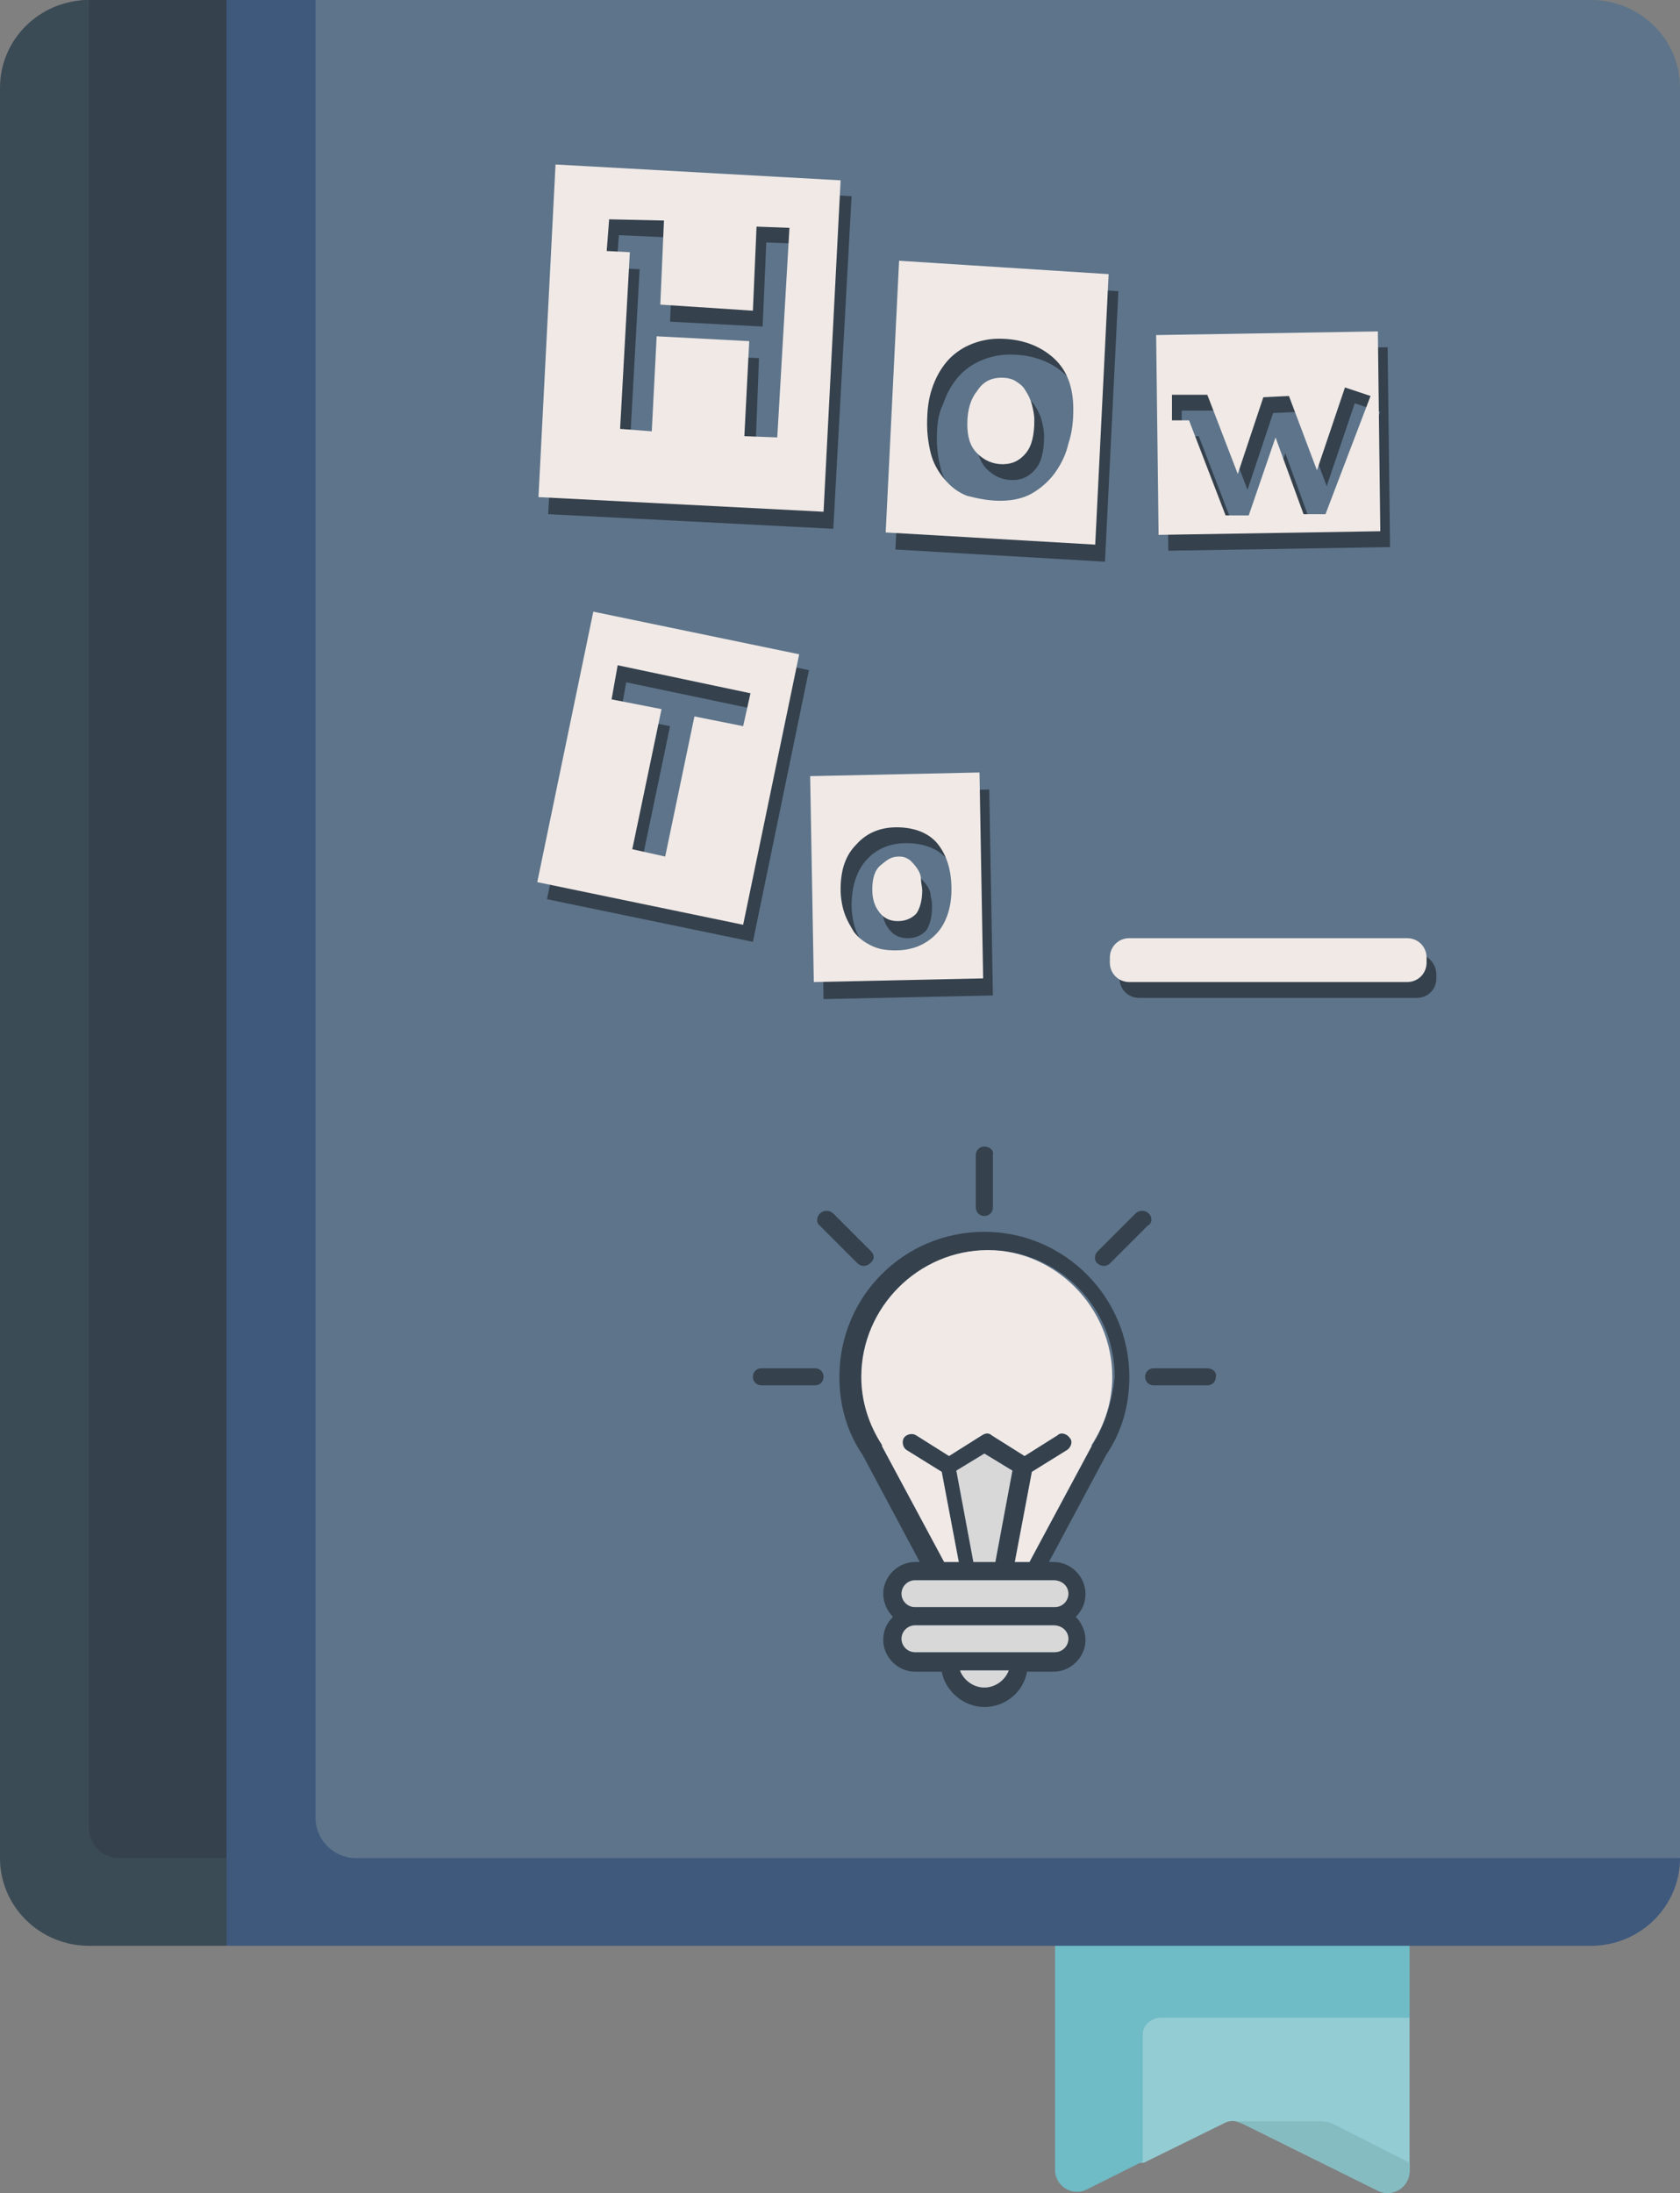 <?xml version="1.0" encoding="utf-8"?>
<!-- Generator: Adobe Illustrator 25.0.0, SVG Export Plug-In . SVG Version: 6.00 Build 0)  -->
<svg version="1.1" id="Layer_1" xmlns="http://www.w3.org/2000/svg" xmlns:xlink="http://www.w3.org/1999/xlink" x="0px" y="0px"
	 viewBox="0 0 137.9 180" style="enable-background:new 0 0 137.9 180;" xml:space="preserve">
<rect x="0" y="0" width="137.9" height="180" fill="#808080" stroke="none"/>
<style type="text/css">
	.st0{fill:#94CCD4;}
	.st1{fill:#6FBBC6;}
	.st2{fill:#84BCC1;}
	.st3{fill:#5D748A;}
	.st4{fill:#3F597D;}
	.st5{fill:#35414D;}
	.st6{fill:#3B4B56;}
	.st7{fill:#D8D8D8;}
	.st8{fill:#F0E9E6;}
</style>
<g>
	<g>
		<path class="st0" d="M113.1,179.8l-11.1-5.5c-0.5-0.3-1.1-0.3-1.6,0l-6.5,3.2l-3.6,0.1c-1.2,0.6-2.6-0.3-2.6-1.6l2-17.5l22.2-1.4
			l3.8,8.5v12.6C115.7,179.5,114.3,180.4,113.1,179.8L113.1,179.8z"/>
		<path class="st1" d="M115.7,159.7l-16.2-4.2l-12.9,4.2v5.8v12.6c0,1.3,1.4,2.2,2.6,1.6l4.6-2.3V167c0-0.8,0.7-1.4,1.5-1.4h20.4
			V159.7z"/>
		<path class="st2" d="M115.7,177.5v0.7c0,1.3-1.4,2.2-2.6,1.6l-6.8-3.4l-4.3-2.1c-0.3-0.1-0.5-0.2-0.8-0.2h7.2
			c0.4,0,0.8,0.1,1.2,0.3L115.7,177.5z"/>
	</g>
	<path class="st3" d="M20.9,4.2L25.8,0h104.8c4,0,7.3,3.2,7.3,7.2v145.3c0,4-3.8,6-7.8,6l-109.5-1.1L20.9,4.2z"/>
	<path class="st4" d="M137.9,152.5c0,4-3.3,7.2-7.3,7.2H18.6L9.3,83.9L18.6,0h7.3v149.2c0,1.8,1.5,3.3,3.3,3.3H137.9z"/>
	<path class="st5" d="M18.4,158.5l-8.9-0.5c-4,0-7.3-3.2-7.3-7.2L0.9,8.2c0-4,2.3-8.2,6.4-8.2h11.3v152.5l-1.6,2.7L18.4,158.5z"/>
	<path class="st6" d="M18.6,152.5v7.2H7.3c-4,0-7.3-3.2-7.3-7.2V7.2C0,3.2,3.3,0,7.3,0v150c0,1.4,1.1,2.5,2.5,2.5H18.6z"/>
	<g>
		<path class="st5" d="M71.5,102.7l-3.1-3.1c-0.3-0.3-0.8-0.3-1.1,0c-0.3,0.3-0.3,0.8,0,1l3.1,3.1c0.1,0.1,0.3,0.2,0.5,0.2
			s0.4-0.1,0.5-0.2C71.8,103.4,71.8,103,71.5,102.7z M80.8,94.1c-0.4,0-0.7,0.3-0.7,0.7v4.3c0,0.4,0.3,0.7,0.7,0.7
			c0.4,0,0.7-0.3,0.7-0.7v-4.3C81.6,94.4,81.2,94.1,80.8,94.1z M94.3,99.6c-0.3-0.3-0.8-0.3-1.1,0l-3.1,3.1c-0.3,0.3-0.3,0.8,0,1
			c0.1,0.1,0.3,0.2,0.5,0.2c0.2,0,0.4-0.1,0.5-0.2l3.1-3.1C94.6,100.4,94.6,99.9,94.3,99.6L94.3,99.6z M99.1,112.3h-4.4
			c-0.4,0-0.7,0.3-0.7,0.7c0,0.4,0.3,0.7,0.7,0.7h4.4c0.4,0,0.7-0.3,0.7-0.7C99.9,112.6,99.5,112.3,99.1,112.3z M66.9,112.3h-4.4
			c-0.4,0-0.7,0.3-0.7,0.7c0,0.4,0.3,0.7,0.7,0.7h4.4c0.4,0,0.7-0.3,0.7-0.7C67.6,112.6,67.3,112.3,66.9,112.3z M92.7,113
			c0-6.5-5.3-11.9-11.9-11.9c-6.6,0-11.9,5.3-11.9,11.9c0,2.3,0.6,4.5,1.9,6.4l4.7,8.8h-0.4c-1.4,0-2.6,1.2-2.6,2.6
			c0,0.7,0.3,1.4,0.8,1.9c-0.5,0.5-0.8,1.1-0.8,1.9c0,1.4,1.2,2.6,2.6,2.6h2.2c0.3,1.6,1.8,2.9,3.5,2.9c1.7,0,3.2-1.2,3.5-2.9h2.2
			c1.4,0,2.6-1.2,2.6-2.6c0-0.7-0.3-1.4-0.8-1.9c0.5-0.5,0.8-1.1,0.8-1.9c0-1.4-1.2-2.6-2.6-2.6h-0.4l4.7-8.8
			C92.1,117.5,92.7,115.3,92.7,113z M80.8,138.5c-0.9,0-1.7-0.6-2-1.4h4C82.5,137.9,81.7,138.5,80.8,138.5z M86.5,135.6H75.1
			c-0.6,0-1.1-0.5-1.1-1.1c0-0.6,0.5-1.1,1.1-1.1h11.4c0.6,0,1.1,0.5,1.1,1.1C87.7,135.1,87.2,135.6,86.5,135.6z M86.5,129.7
			c0.6,0,1.1,0.5,1.1,1.1s-0.5,1.1-1.1,1.1H75.1c-0.6,0-1.1-0.5-1.1-1.1s0.5-1.1,1.1-1.1H86.5z M78.5,120.7l2.3-1.4l2.3,1.4
			l-1.4,7.5h-1.8L78.5,120.7z M89.6,118.7l-5.1,9.5h-1.2l1.4-7.4l2.9-1.8c0.3-0.2,0.5-0.7,0.2-1c-0.2-0.3-0.7-0.5-1-0.2l-2.7,1.7
			l-2.7-1.7c-0.2-0.2-0.5-0.2-0.8,0l-2.7,1.7l-2.7-1.7c-0.3-0.2-0.8-0.1-1,0.2c-0.2,0.3-0.1,0.8,0.2,1l2.9,1.8l1.4,7.4h-1.2
			l-5.1-9.5c0,0,0,0,0-0.1c-1.1-1.7-1.7-3.6-1.7-5.6c0-5.7,4.7-10.4,10.4-10.4c5.8,0,10.4,4.7,10.4,10.4
			C91.3,115,90.7,117,89.6,118.7C89.6,118.6,89.6,118.7,89.6,118.7L89.6,118.7z"/>
		<path class="st7" d="M83.1,120.7l-1.4,7.5h-1.8l-1.4-7.5l2.3-1.4L83.1,120.7z"/>
		<path class="st8" d="M91.3,113c0,2-0.6,3.9-1.7,5.6c0,0,0,0,0,0.1l-5.1,9.5h-1.2l1.4-7.4l2.9-1.8c0.3-0.2,0.5-0.7,0.2-1
			c-0.2-0.3-0.7-0.5-1-0.2l-2.7,1.7l-2.7-1.7c-0.2-0.2-0.5-0.2-0.8,0l-2.7,1.7l-2.7-1.7c-0.3-0.2-0.8-0.1-1,0.2
			c-0.2,0.3-0.1,0.8,0.2,1l2.9,1.8l1.4,7.4h-1.2l-5.1-9.5c0,0,0,0,0-0.1c-1.1-1.7-1.7-3.6-1.7-5.6c0-5.7,4.7-10.4,10.4-10.4
			C86.6,102.6,91.3,107.3,91.3,113L91.3,113z"/>
		<g>
			<path class="st7" d="M87.7,130.8c0,0.6-0.5,1.1-1.1,1.1H75.1c-0.6,0-1.1-0.5-1.1-1.1c0-0.6,0.5-1.1,1.1-1.1h11.4
				C87.2,129.7,87.7,130.2,87.7,130.8z"/>
			<path class="st7" d="M87.7,134.5c0,0.6-0.5,1.1-1.1,1.1H75.1c-0.6,0-1.1-0.5-1.1-1.1c0-0.6,0.5-1.1,1.1-1.1h11.4
				C87.2,133.4,87.7,133.9,87.7,134.5z"/>
			<path class="st7" d="M82.8,137.1c-0.3,0.8-1.1,1.4-2,1.4c-0.9,0-1.7-0.6-2-1.4H82.8z"/>
		</g>
	</g>
	<g>
		<g>
			<g>
				<path class="st5" d="M69.9,16.1l-1.5,27.3l-23.4-1.2l1.4-27.3L69.9,16.1z M65.6,20l-2.7-0.1l-0.3,6.9L55,26.4l0.3-6.9l-4.5-0.2
					L50.6,22l1.9,0.1l-0.8,14.5l2.6,0.2l0.4-7.8l7.6,0.4L62,37.2l2.7,0.1L65.6,20z"/>
				<path class="st5" d="M90.7,46.1l-17.2-1l1.1-22.3l17.2,1.1L90.7,46.1z M83,42.4c1,0,1.9-0.2,2.6-0.6c0.7-0.4,1.4-1,1.9-1.7
					c0.5-0.7,0.9-1.5,1.1-2.4c0.3-0.9,0.4-1.8,0.4-2.8c0-1.8-0.5-3.2-1.6-4.2c-1.1-1-2.6-1.6-4.5-1.6c-0.9,0-1.7,0.2-2.4,0.5
					c-0.7,0.3-1.4,0.8-1.9,1.4c-0.5,0.6-0.9,1.3-1.2,2.2C77,34,76.9,34.9,76.9,36c0,0.8,0.1,1.6,0.3,2.4c0.2,0.8,0.6,1.5,1.1,2.1
					c0.5,0.6,1.1,1.1,1.9,1.4C81,42.2,81.9,42.4,83,42.4z M83,32.3c0.5,0,0.9,0.1,1.2,0.3c0.3,0.2,0.6,0.4,0.8,0.8
					c0.2,0.3,0.4,0.7,0.5,1.1c0.1,0.4,0.2,0.8,0.2,1.3c0,1.2-0.2,2.1-0.7,2.7c-0.5,0.6-1.1,0.9-1.9,0.9c-0.8,0-1.5-0.3-2.1-0.9
					c-0.6-0.6-0.8-1.4-0.8-2.4c0-1.2,0.3-2.1,0.8-2.7C81.5,32.6,82.2,32.3,83,32.3z"/>
				<path class="st5" d="M113.9,28.5l0.2,16.4l-18.2,0.3l-0.2-16.4L113.9,28.5z M113.3,33.8l-2.1-0.7l-2.3,6.8l-2.3-6.1l-2.1,0.1
					l-2.1,6.3l-2.5-6.5l-2.9,0l0,2.1l1.4,0l3,7.8l1.9,0l2.2-6.4l2.3,6.3l1.8,0L113.3,33.8z"/>
			</g>
			<g>
				<path class="st5" d="M61.8,77.3l-16.9-3.5l4.6-22.2L66.4,55L61.8,77.3z M61.8,61l0.6-2.7L51.4,56l-0.5,2.8l4.1,0.8l-2.4,11.5
					l2.7,0.6l2.4-11.5L61.8,61z"/>
				<path class="st5" d="M81.5,81.7L67.6,82l-0.3-16.9l13.9-0.3L81.5,81.7z M78.9,74.3c0-1.6-0.4-2.8-1.1-3.7
					c-0.7-0.9-1.9-1.4-3.4-1.4c-1.4,0-2.5,0.5-3.3,1.4c-0.8,0.9-1.2,2.2-1.2,3.7c0,0.6,0.1,1.3,0.3,1.9c0.2,0.6,0.5,1.1,0.8,1.6
					c0.4,0.5,0.8,0.8,1.4,1.1c0.6,0.3,1.2,0.4,2,0.4c1.3,0,2.4-0.4,3.3-1.3C78.4,77.2,78.9,76,78.9,74.3z M74.6,71.7
					c0.4,0,0.6,0.1,0.9,0.3c0.2,0.2,0.4,0.4,0.6,0.7c0.2,0.3,0.3,0.6,0.3,0.9c0.1,0.3,0.1,0.6,0.1,0.9c0,0.8-0.2,1.5-0.5,1.9
					c-0.4,0.4-0.9,0.6-1.5,0.6c-0.6,0-1.1-0.2-1.5-0.7c-0.4-0.5-0.6-1.1-0.6-1.9c0-0.9,0.2-1.6,0.7-2S73.9,71.7,74.6,71.7z"/>
			</g>
			<path class="st5" d="M116.3,78.3H93.5c-0.9,0-1.6,0.7-1.6,1.6v0.4c0,0.9,0.7,1.6,1.6,1.6h22.8c0.9,0,1.6-0.7,1.6-1.6V80
				C117.9,79.1,117.2,78.3,116.3,78.3z"/>
		</g>
		<g>
			<g>
				<path class="st8" d="M69,14.8L67.6,42l-23.4-1.2l1.4-27.3L69,14.8z M64.8,18.7l-2.7-0.1l-0.3,6.9L54.2,25l0.3-6.9L50,18
					l-0.2,2.6l1.9,0.1l-0.8,14.5l2.6,0.2l0.4-7.8l7.6,0.4l-0.4,7.8l2.7,0.1L64.8,18.7z"/>
				<path class="st8" d="M89.9,44.7l-17.2-1l1.1-22.3L91,22.5L89.9,44.7z M82.1,41.1c1,0,1.9-0.2,2.6-0.6c0.7-0.4,1.4-1,1.9-1.7
					c0.5-0.7,0.9-1.5,1.1-2.4c0.3-0.9,0.4-1.8,0.4-2.8c0-1.8-0.5-3.2-1.6-4.2c-1.1-1-2.6-1.6-4.5-1.6c-0.9,0-1.7,0.2-2.4,0.5
					c-0.7,0.3-1.4,0.8-1.9,1.4c-0.5,0.6-0.9,1.3-1.2,2.2c-0.3,0.9-0.4,1.8-0.4,2.9c0,0.8,0.1,1.6,0.3,2.4c0.2,0.8,0.6,1.5,1.1,2.1
					c0.5,0.6,1.1,1.1,1.9,1.4C80.2,40.9,81.1,41.1,82.1,41.1z M82.2,31c0.5,0,0.9,0.1,1.2,0.3c0.3,0.2,0.6,0.4,0.8,0.8
					c0.2,0.3,0.4,0.7,0.5,1.1c0.1,0.4,0.2,0.8,0.2,1.3c0,1.2-0.2,2.1-0.7,2.7c-0.5,0.6-1.1,0.9-1.9,0.9c-0.8,0-1.5-0.3-2.1-0.9
					c-0.6-0.6-0.8-1.4-0.8-2.4c0-1.2,0.3-2.1,0.8-2.7C80.7,31.3,81.4,31,82.2,31z"/>
				<path class="st8" d="M113.1,27.2l0.2,16.4l-18.2,0.3l-0.2-16.4L113.1,27.2z M112.5,32.5l-2.1-0.7l-2.3,6.8l-2.3-6.1l-2.1,0.1
					l-2.1,6.3l-2.5-6.5l-2.9,0l0,2.1l1.4,0l3,7.8l1.9,0l2.2-6.4l2.3,6.3l1.8,0L112.5,32.5z"/>
			</g>
			<g>
				<path class="st8" d="M61,75.9l-16.9-3.5l4.6-22.2l16.9,3.5L61,75.9z M61,59.6l0.6-2.7l-10.9-2.3l-0.5,2.8l4.1,0.8l-2.4,11.5
					l2.7,0.6L57,58.8L61,59.6z"/>
				<path class="st8" d="M80.7,80.3l-13.9,0.3l-0.3-16.9l13.9-0.3L80.7,80.3z M78.1,73c0-1.6-0.4-2.8-1.1-3.7
					c-0.7-0.9-1.9-1.4-3.4-1.4c-1.4,0-2.5,0.5-3.3,1.4C69.4,70.2,69,71.4,69,73c0,0.6,0.1,1.3,0.3,1.9c0.2,0.6,0.5,1.1,0.8,1.6
					c0.4,0.5,0.8,0.8,1.4,1.1c0.6,0.3,1.2,0.4,2,0.4c1.3,0,2.4-0.4,3.3-1.3C77.6,75.9,78.1,74.6,78.1,73z M73.8,70.3
					c0.4,0,0.6,0.1,0.9,0.3c0.2,0.2,0.4,0.4,0.6,0.7c0.2,0.3,0.3,0.6,0.3,0.9s0.1,0.6,0.1,0.9c0,0.8-0.2,1.5-0.5,1.9
					c-0.4,0.4-0.9,0.6-1.5,0.6c-0.6,0-1.1-0.2-1.5-0.7c-0.4-0.5-0.6-1.1-0.6-1.9c0-0.9,0.2-1.6,0.7-2S73.1,70.3,73.8,70.3z"/>
			</g>
			<path class="st8" d="M115.5,77H92.7c-0.9,0-1.6,0.7-1.6,1.6V79c0,0.9,0.7,1.6,1.6,1.6h22.8c0.9,0,1.6-0.7,1.6-1.6v-0.4
				C117.1,77.7,116.4,77,115.5,77z"/>
		</g>
	</g>
</g>
</svg>
